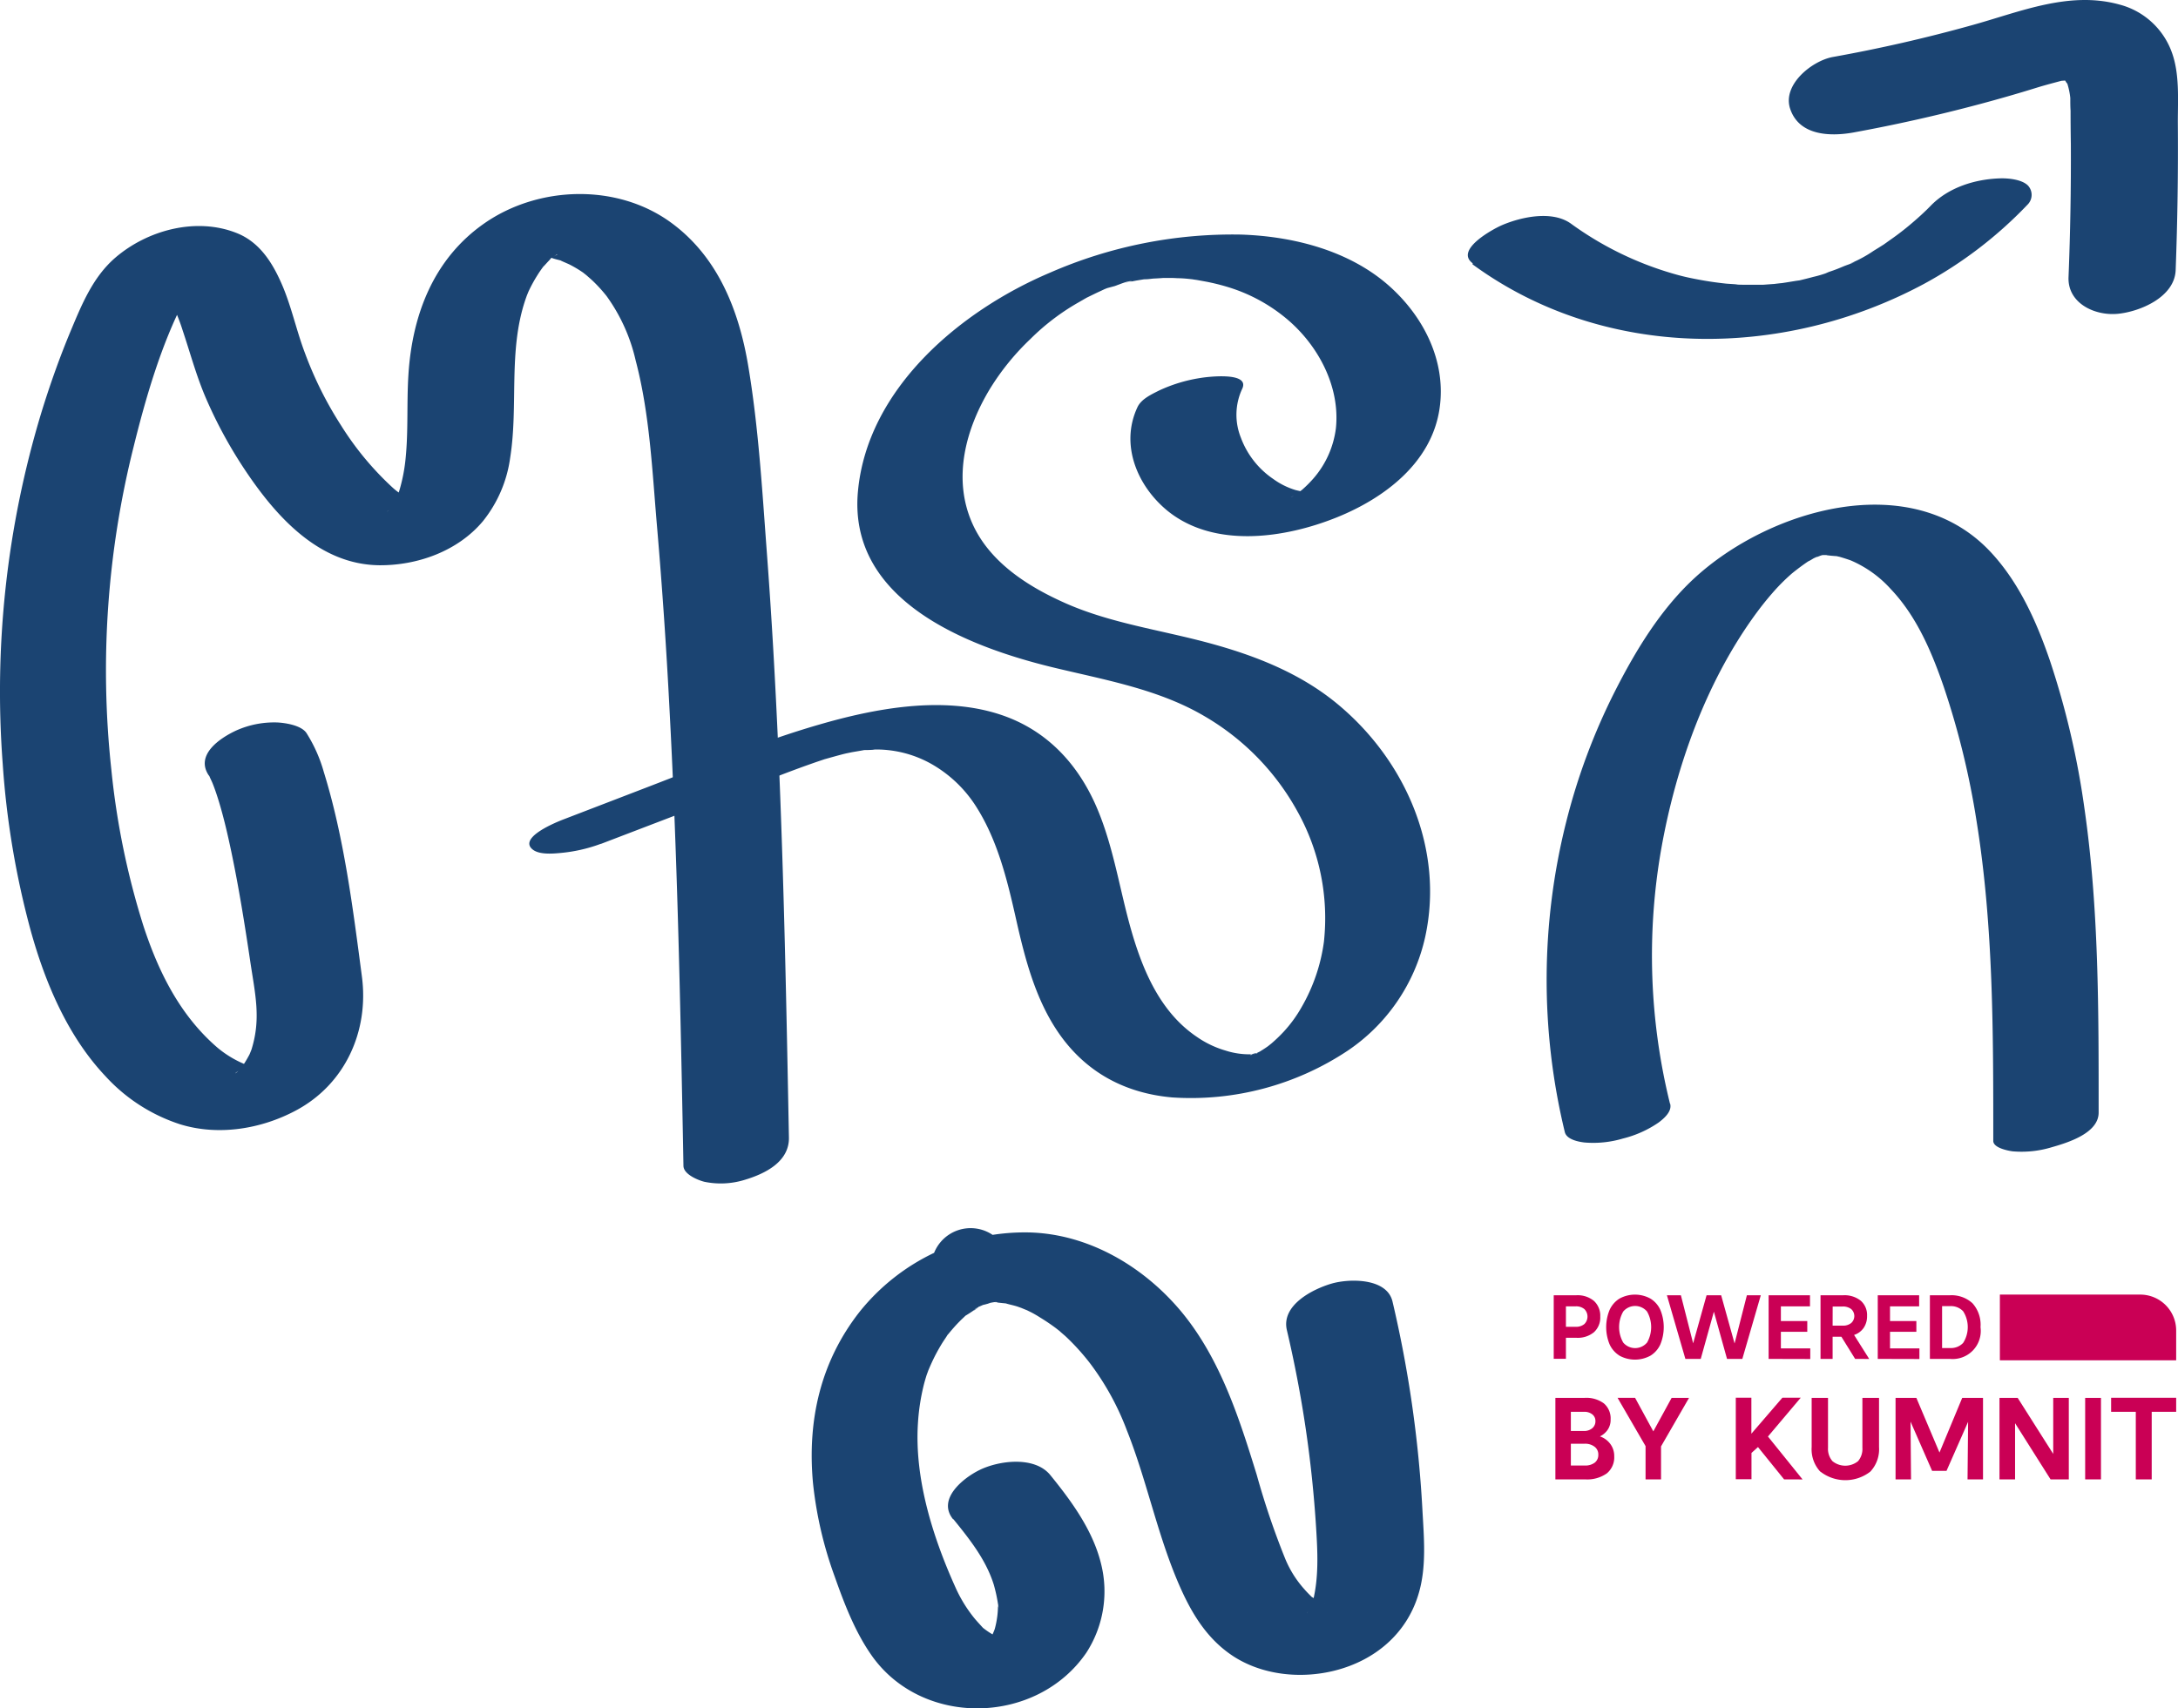 <svg xmlns="http://www.w3.org/2000/svg" viewBox="0 0 392.74 308.13">
  <title>ponlork-logo</title>
  <g id="Layer_2" data-name="Layer 2">
    <g id="Layer_1-2" data-name="Layer 1">
      <g>
        <g>
          <path d="M108.36,152.21,137.65,141c2.22-.86,4.44-1.72,6.68-2.54.93-.34,1.87-.67,2.81-1l1.42-.48c2.17-.74-1.66.47.37-.11,1.08-.3,2.16-.61,3.26-.89.34-.08,1.92-.45.54-.14-1.61.35.78-.14.9-.17l1.46-.25c1.77-.3,0-.08-.18,0a6.07,6.07,0,0,1,1.44-.14c.43,0,2.21-.09.82-.08a20.25,20.25,0,0,1,10.69,2.54,23,23,0,0,1,7.82,7.22c4.12,6.2,5.92,13.62,7.53,20.79s3.52,14.59,7.78,20.7c4.89,7,11.92,10.74,20.39,11.49A51.06,51.06,0,0,0,243,189.52a33.46,33.46,0,0,0,14-20.56c3.42-15.72-3.47-31.61-15.57-41.77-6.84-5.76-15.17-9-23.72-11.29s-17.3-3.49-25.35-7c-6.84-3-13.84-7.4-17-14.43-3.68-8.19-1.21-17.23,3.28-24.55a44.45,44.45,0,0,1,7.14-8.75,41.12,41.12,0,0,1,8.74-6.65c.48-.28,1-.57,1.46-.84-.27.15-1.37.7,0,0,.81-.39,1.62-.8,2.44-1.17.4-.18.83-.41,1.24-.55-2,.69-.5.22,0,0L201,51.6c.32-.11.64-.23,1-.33l-.88.27c.59-.16,2.42-1,3-.8-.11,0-2.41.48-.55.12l1.35-.26,1.41-.23c2.34-.4-1.26.06.22,0,.49,0,1-.09,1.48-.13.26,0,2.32-.13,1.57-.11-.91,0,.64,0,.83,0,.62,0,1.24,0,1.86.05,1,0,2,.11,3,.23-.63-.07.56.09.55.09l1.81.33c1.19.24,2.38.53,3.55.88a30.17,30.17,0,0,1,10.69,5.69c5.73,4.74,9.8,12.25,9,19.86a17,17,0,0,1-4.07,9.06,21.68,21.68,0,0,1-2,2c-.21.18-1.28.94-.4.34-.34.23-.69.46-1.05.68-1.24.82-.09,0,.16-.06-1.48.38.2,0,.48-.15-2,.76,1.8-.45.41-.09-1.22.32,2.21-.39.4-.11l1.1-.15c-.77,0-.85,0-.25,0,1.05,0-.33,0-.58-.06-1.12-.07,1.31.39-.39-.07-.37-.1-.75-.17-1.12-.27a13.49,13.49,0,0,1-4-2,15.47,15.47,0,0,1-5.82-7.43,11.07,11.07,0,0,1,.24-8.83c1.48-3.16-6.54-2.13-7.64-1.93A27.42,27.42,0,0,0,209,70.44c-1.36.69-3.2,1.52-3.89,3-3.2,6.8,0,14.33,5.54,18.79,8.45,6.73,21.13,4.83,30.42,1.08,8.59-3.47,17.07-9.85,18.51-19.6,1.26-8.5-2.83-16.59-9.11-22.16-7.19-6.37-17.26-8.93-26.67-9.24a82.2,82.2,0,0,0-34.46,6.87C173.24,56,156.45,70,154.71,88.58c-1.85,19.67,19.57,28,35.1,31.78,9.28,2.25,19,3.9,27.32,8.78A44.84,44.84,0,0,1,234,146.43a39.53,39.53,0,0,1,4.73,23.45,32.18,32.18,0,0,1-4,11.73,23.84,23.84,0,0,1-3.22,4.44,27.53,27.53,0,0,1-2.2,2.12c-.2.17-1.27,1-.39.34-.52.37-1,.7-1.58,1.05-1.21.8-.12.09.15-.05l-1.44.7c-1.21.62,2.11-.81.12-.07-.75.28-1.38.1.67-.18.07,0-1.22.27-1.25.33.13-.33,2.3-.53.36-.13-1.31.27,2.22-.1.12,0-1.69.05,1.34.12-.5,0a14,14,0,0,1-4.6-.68,17.69,17.69,0,0,1-5.13-2.45c-6.55-4.4-9.73-11.87-11.84-19.2s-3.2-15.19-6.3-22.34c-3.4-7.84-9.07-13.87-17.29-16.59-10.38-3.44-22.56-1.16-32.76,1.81-10.38,3-20.4,7.23-30.48,11.1l-15.45,5.94c-1.19.45-8.39,3.3-5.66,5.48,1.18.94,3.55.75,4.86.63a28.12,28.12,0,0,0,7.41-1.66Z" style="fill: #1b4472"/>
          <path d="M301.13,199.05a111.36,111.36,0,0,1-1.57-45.94c2.6-14.66,7.95-29.73,16.68-41.89,1.05-1.46,2.16-2.88,3.34-4.23a35.2,35.2,0,0,1,3.57-3.58q1-.81,2-1.53c.39-.28.78-.55,1.18-.81-.29.19-1.27.69.09,0,.25-.13,1.07-.69,1.28-.66,0,0-1.56.62-.53.23.45-.16.91-.34,1.35-.52,1.17-.49-1.91.59-.08.05,1.17-.34.25-.49-.46.08a7.3,7.3,0,0,1,1.41-.21c-.13,0-2.09.11-.24.07.11,0,1.28,0,.38,0s2.06.26,1.63.18.58.15.55.14c.66.19,1.32.4,2,.64a20.61,20.61,0,0,1,7.23,5.17c4.67,4.91,7.39,11.34,9.57,17.67a146,146,0,0,1,5.92,24.28c3.05,19,3,38.37,3,57.59,0,1.3,2.8,1.79,3.48,1.88a18.68,18.68,0,0,0,7-.72c2.87-.82,8.51-2.51,8.52-6.26,0-18.28.06-36.65-2.55-54.79a149,149,0,0,0-6.22-26.69c-2.39-7-5.56-14.12-10.69-19.62-14.3-15.34-40-7.75-53.52,4.78-6.05,5.62-10.48,12.93-14.2,20.24a112.83,112.83,0,0,0-8.8,23.53,116.7,116.7,0,0,0-.28,56.06c.33,1.34,2.44,1.74,3.48,1.87a18.68,18.68,0,0,0,7-.71,19.61,19.61,0,0,0,6.44-2.89c1-.75,2.43-2,2.08-3.37Z" style="fill: #1b4472"/>
          <path d="M265.52,47.67c23.75,17.39,55.9,17.21,81.37,3.56a75.55,75.55,0,0,0,18.7-14.3,2.48,2.48,0,0,0,.11-3.45c-1.11-1.14-3.62-1.35-5-1.31-4.56.13-9.39,1.64-12.61,5l-1,1c.42-.41.34-.34-.26.23s-1.39,1.27-2.11,1.88q-1.87,1.6-3.89,3l-1.15.82c.78-.51.77-.5,0,0-.6.38-1.2.76-1.8,1.12a23.16,23.16,0,0,1-4.35,2.35c2.29-.73-.58.25-1.05.45-.86.37-1.74.72-2.62,1-.49.19-2.68,1.19-.18.11a20.51,20.51,0,0,1-2.7.81c-.91.25-1.82.47-2.74.69-2,.5,2-.3-.2,0-.93.14-1.85.31-2.79.44-.24,0-2.95.35-1.62.2s-1.45.08-1.71.09c-1,0-1.94,0-2.91,0-.73,0-1.46,0-2.19-.06,1.75.06-1.22-.11-1.53-.14-1.7-.18-3.38-.42-5.05-.74-1.85-.34-3.19-.67-4.32-1a59.4,59.4,0,0,1-18.6-9.05c-3.36-2.46-8.95-1.27-12.48.24-1.47.63-8.62,4.43-5.28,6.88Z" style="fill: #1b4472"/>
          <path d="M334.14,23.91q11.49-2.1,22.77-5.11c3.49-.93,7-1.94,10.41-3,1.49-.46,3-.85,4.49-1.25,2-.52-2.27.21.26,0,.71-.07,3,.13.32-.1,1.84.16-1.47-.69.07,0,.82.34.72.28-.32-.21.65.51.64.45-.06-.2.25.31,1,1.79.5.46a12.67,12.67,0,0,1,.6,2.19c.06.32.11.65.14,1,0-.8,0-.76,0,.09s0,1.46.05,2.18q0,3,.05,6Q373.48,38,373,50c-.17,4.7,4.73,7,8.89,6.6,4-.39,10.25-3,10.43-7.89q.5-13.33.39-26.68c0-4.12.35-8.77-1.12-12.69A13.71,13.71,0,0,0,382.22.83c-9.07-2.52-17.9,1.29-26.55,3.69Q343.22,8,330.49,10.28c-3.75.69-9.15,5-7.68,9.36,1.62,4.83,7.17,5,11.33,4.27Z" style="fill: #1b4472"/>
          <path d="M171.91,274c3.08,3.79,5.92,7.42,7.3,11.85a28.62,28.62,0,0,1,.75,3.45c.21,1.13,0,.44,0,.12a17.34,17.34,0,0,1-.09,1.77,16.45,16.45,0,0,1-.49,2.61c-.11.37-.63,1.47-.08.3-.25.53-.49,1.05-.78,1.56-.08.13-1.16,1.47-.37.63s-.56.47-.53.48,1.47-1.1.38-.34c-1.66,1.15,2-1,.13-.12a9.38,9.38,0,0,1,2.56-.72c-1.61.24.14,0,.44,0-2,0,1.39.65-.46-.07-.34-.13-2.05-.92-.73-.21a15,15,0,0,1-2.87-1.85c.28.25.64.65-.2-.27-.39-.43-.79-.86-1.17-1.32a25.05,25.05,0,0,1-3.4-5.54c-4.1-9.08-7.4-19.58-6.78-29.55a38.52,38.52,0,0,1,1.1-7.15c.13-.5.28-1,.43-1.49.09-.29.58-1.55.13-.43.43-1.07.89-2.11,1.41-3.14.43-.83.89-1.65,1.39-2.45.34-.53.69-1,1-1.56-.16.23-1,1.16,0,.08.66-.8,1.33-1.58,2.06-2.31.29-.3.59-.57.89-.86,1.34-1.32-1.22.84.18-.17a24.19,24.19,0,0,0,2.51-1.72c-1.42,1.31-1.1.6-.25.19.45-.22.92-.41,1.38-.62a7.09,7.09,0,1,0-.77.27,10.39,10.39,0,0,0,1.76-.48c-.1.14-2.52.31-.78.15.36,0,1.59-.39,1.93-.18H178.8c.43,0,.86,0,1.29.05s.85.09,1.28.13c2,.21-1.17-.37,0,0,.51.16,1,.26,1.56.41s.81.26,1.22.4c0,0,1.91.8.9.33s.89.47.86.45c.58.3,1.15.63,1.72,1,.94.57,1.85,1.19,2.74,1.85l1.05.82c-1-.8.67.62.69.64a41,41,0,0,1,4.52,5,48.33,48.33,0,0,1,6.57,12c3.75,9.42,5.64,19.57,9.84,28.8,2.13,4.69,4.82,8.91,9.17,11.82,5.34,3.56,12.42,4.25,18.54,2.69,7.14-1.82,12.84-6.58,15-13.66,1.55-5,1-10.42.73-15.55a213.7,213.7,0,0,0-5.38-37.33c-1-4.3-7.85-4.18-11.06-3.22-3.37,1-9,3.87-8,8.32a213.56,213.56,0,0,1,5.28,35.65c.28,4.49.51,9-.6,13.4-.32,1.25-.11.31,0,0-.24.54-.52,1-.78,1.56-.6,1.16-.06,0,.17-.17-.42.41-1.8,1.39,0,.14l1-.56c-.78.34-.75.34.1,0,.43-.09,3.25-.48,1.44-.42,2.38-.08.89-.06.26-.09s-.41,0,.62.11c-.41-.1-.81-.22-1.21-.36,1.41.41.19.09-.24-.14s-.9-.55-1.35-.83c-1.58-1,.4.46-.42-.34-.4-.39-.79-.8-1.16-1.23a19.16,19.16,0,0,1-3.45-5.56,142.14,142.14,0,0,1-5.08-15c-3.17-10.28-6.6-21-13.61-29.45-6.75-8.1-16.66-14-27.4-14.28A38.18,38.18,0,0,0,155,236.61c-7.05,9-9.44,19.57-8.4,30.88a70.34,70.34,0,0,0,3.93,16.91c1.78,5.05,3.82,10.35,7,14.68,9.37,12.56,29.57,11.88,38.37-1a20.36,20.36,0,0,0,2.68-15.88c-1.44-6.08-5.32-11.39-9.19-16.15-2.82-3.46-9.26-2.64-12.78-.9-2.91,1.43-7.7,5.25-4.74,8.88Z" style="fill: #1b4472"/>
          <path d="M37.68,139.88c.87,1.29-.17-.56.07.09.17.44.4.86.58,1.3.45,1.12.83,2.28,1.18,3.43.88,2.92,1.56,5.89,2.19,8.87,1.37,6.53,2.43,13.13,3.41,19.73.89,6,2,10.36.24,16-.09.27-.6,1.42-.12.4-.16.34-.34.69-.52,1a16.74,16.74,0,0,1-1.55,2.35c1.24-1.56-.54.64-.73.52l.84-.66c-.65.4-.61.4.13,0s.78-.4.08-.07c1.56-.49,1.92-.61,1.11-.37-1.44.34,2.49-.25.23-.07,2.77-.22.51-.15.39-.1l.79.11c-.33-.06-.67-.13-1-.22s-1.69-.56-.53-.11a19,19,0,0,1-5.33-3.18c-6.71-5.81-10.6-13.67-13.31-22a139.67,139.67,0,0,1-5.75-28.06,165.81,165.81,0,0,1,4-58.2c2.22-9,5-18.5,9.17-26.55.49-1,1.09-1.8,1.63-2.72.16-.27.89-1.05-.06,0,.27-.29.57-.56.84-.86,1.06-1.16-.54.34-.91.55a10,10,0,0,1-3.46,1.08,6.66,6.66,0,0,1-2.44,0c-1.78-.49-.47-.13,0,.09,1.07.48-.13-.45.08.06.12.3.67.68.88.93A14.12,14.12,0,0,1,31.1,55c-.48-.79.13.25.22.46q.32.66.6,1.32c.37.91.71,1.83,1,2.76,1.4,4.17,2.51,8.37,4.27,12.41a81.73,81.73,0,0,0,7.11,13c5.57,8.31,13.26,16.87,24.06,17,6.91.06,14.18-2.54,18.7-7.92A23.26,23.26,0,0,0,92,82.53c1.49-9.44-.38-19.14,2.71-28.39.14-.42.29-.83.45-1.24-.29.75.11-.26.15-.34a25.85,25.85,0,0,1,1.57-2.88,19.84,19.84,0,0,1,1.51-2.12c-1,1.24.36-.32.51-.46.4-.38,1.43-1.82.22-.3.57-.71,2.51-1.45.58-.46,1.89-1-1.74.43-.41.1s-2.56.22-.45.06c1.42-.11-.52-.16-.57,0a6.32,6.32,0,0,1,1.53.07c1.17.05-1.84-.55,0,.06.59.19,1.21.3,1.8.5-1.38-.46.7.37,1.14.6a21.51,21.51,0,0,1,2.75,1.68c-.68-.49.17.16.25.23.41.36.82.71,1.22,1.09a26.73,26.73,0,0,1,2.42,2.67A31.9,31.9,0,0,1,114.62,65c2.57,9.74,3,20.13,3.87,30.13q1.4,16.39,2.24,32.84c1.17,21.92,1.74,43.88,2.19,65.83q.17,8.22.32,16.46c0,1.56,2.68,2.62,3.76,2.89a14.59,14.59,0,0,0,7.13-.3c3.76-1.1,8.22-3.27,8.13-7.69-.44-23.39-.9-46.79-1.92-70.18-.52-11.82-1.18-23.64-2.07-35.45-.83-11.13-1.49-22.42-3.33-33.43-1.67-10.08-5.47-19.77-13.94-25.95-9.71-7.09-23.85-6.68-33.64.12-9.2,6.4-13.06,16.57-13.72,27.43-.31,5,0,9.94-.49,14.87A30.42,30.42,0,0,1,72,88.51c-.14.46-.3.92-.48,1.37-.37,1,.73-1.1-.18.32-.2.31-.36.65-.56,1s-.4.6-.62.89c.65-.75.7-.83.15-.25-.36.36-1.21.91.47-.32-1.32,1,1-.43,1.38-.57a8.93,8.93,0,0,1,3.08-.46c-1.5,0-.06,0,.23.07-.21-.06-2.08-.78-.74-.17-.41-.19-.82-.38-1.22-.6a11.37,11.37,0,0,1-2.74-1.87,54.46,54.46,0,0,1-9.29-11.22A66.71,66.71,0,0,1,55,63.71c-1.58-4.15-2.46-8.54-4.25-12.6-1.69-3.84-4-7.47-8.08-9.08-7.3-2.9-16.08-.54-21.89,4.46-4,3.46-6,8.34-8,13.12s-3.83,9.92-5.38,15A173.36,173.36,0,0,0,.49,137.77a154.06,154.06,0,0,0,5.07,30.16c2.62,9.41,6.68,19,13.45,26.17a31.28,31.28,0,0,0,13.49,8.69c6.85,2.11,14.52.86,20.75-2.44,9-4.74,13.33-14.4,12-24.29-1.62-12.28-3.2-25-6.87-36.85a26.53,26.53,0,0,0-3.12-7c-.94-1.39-3.77-1.82-5.2-1.9a16.73,16.73,0,0,0-7.47,1.45c-3,1.39-7.42,4.42-4.94,8.1Z" style="fill: #1b4472"/>
        </g>
        <g>
          <path d="M287.42,234.64a3.63,3.63,0,0,1,1.14,2.83,3.56,3.56,0,0,1-1.14,2.82,4.59,4.59,0,0,1-3.17,1h-1.88v3.79h-2.2V233.62h4.08A4.59,4.59,0,0,1,287.42,234.64Zm-1.72,4.17a1.9,1.9,0,0,0,0-2.69,2.31,2.31,0,0,0-1.57-.5h-1.76v3.69h1.76A2.31,2.31,0,0,0,285.7,238.81Z" style="fill: #ca0055"/>
          <path d="M292,244.49a4.67,4.67,0,0,1-1.77-2.05,8.15,8.15,0,0,1,0-6.14,4.7,4.7,0,0,1,1.77-2.06,5.78,5.78,0,0,1,5.64,0,4.61,4.61,0,0,1,1.77,2.05,8.21,8.21,0,0,1,0,6.16,4.61,4.61,0,0,1-1.77,2.05,5.81,5.81,0,0,1-5.64,0Zm5-2.33a5.67,5.67,0,0,0,0-5.6,2.8,2.8,0,0,0-4.3,0,5.65,5.65,0,0,0,0,5.59,2.81,2.81,0,0,0,4.3,0Z" style="fill: #ca0055"/>
          <path d="M315,233.62h2.51l-3.33,11.48h-2.76l-2.37-8.52-2.37,8.52h-2.77l-3.33-11.48h2.52l2.21,8.67,2.42-8.67h2.63l2.42,8.7Z" style="fill: #ca0055"/>
          <path d="M318.92,245.1V233.62h7.46v2h-5.25v2.65h4.76v1.94h-4.76v3h5.3v1.91Z" style="fill: #ca0055"/>
          <path d="M334.52,245.1l-2.48-4h-1.58v4h-2.18V233.62h4.11a4.66,4.66,0,0,1,3.16,1,3.42,3.42,0,0,1,1.12,2.73,3.68,3.68,0,0,1-.61,2.15,3.35,3.35,0,0,1-1.73,1.28l2.73,4.33Zm-4.06-6h1.84a2.27,2.27,0,0,0,1.52-.48,1.69,1.69,0,0,0,0-2.5,2.4,2.4,0,0,0-1.56-.47h-1.79Z" style="fill: #ca0055"/>
          <path d="M338.6,245.1V233.62h7.46v2h-5.25v2.65h4.75v1.94h-4.75v3h5.3v1.91Z" style="fill: #ca0055"/>
          <path d="M355.67,235.05a5.8,5.8,0,0,1,1.46,4.32,5.07,5.07,0,0,1-5.52,5.73H348V233.62h3.65A5.58,5.58,0,0,1,355.67,235.05ZM354,242.21a5.31,5.31,0,0,0,0-5.7,3,3,0,0,0-2.33-.93H350.2v7.56h1.47A3,3,0,0,0,354,242.21Z" style="fill: #ca0055"/>
        </g>
        <g>
          <path d="M290.38,260.45a3.61,3.61,0,0,1,.7,2.22,3.74,3.74,0,0,1-1.34,3.08,6.12,6.12,0,0,1-3.9,1.08h-5.37v-14.7h5.22a5.33,5.33,0,0,1,3.53,1,3.58,3.58,0,0,1,1.21,2.91,3.17,3.17,0,0,1-.53,1.84,3.64,3.64,0,0,1-1.4,1.2A3.82,3.82,0,0,1,290.38,260.45Zm-7.12-5.81v3.46h2.37a2.24,2.24,0,0,0,1.48-.49,1.61,1.61,0,0,0,.58-1.3,1.48,1.48,0,0,0-.57-1.21,2.29,2.29,0,0,0-1.47-.46Zm4.31,9.17a1.75,1.75,0,0,0,.64-1.43,1.72,1.72,0,0,0-.69-1.45,2.78,2.78,0,0,0-1.77-.53h-2.49v3.93h2.51A2.84,2.84,0,0,0,287.57,263.81Z" style="fill: #ca0055"/>
          <path d="M301.43,252.13h3.14l-5.05,8.75v5.95h-2.79v-6l-5.05-8.71h3.16l3.29,6.05Z" style="fill: #ca0055"/>
          <path d="M321.71,266.83,317,261l-1.17,1.06v4.74H313v-14.7h2.81v6.49l5.59-6.49h3.31l-5.91,7,6.24,7.74Z" style="fill: #ca0055"/>
          <path d="M328.24,265.44a5.94,5.94,0,0,1-1.56-4.43v-8.88h2.95v9a3.37,3.37,0,0,0,.8,2.41,3.66,3.66,0,0,0,4.62,0,3.41,3.41,0,0,0,.78-2.41v-9h3V261a5.9,5.9,0,0,1-1.57,4.43,7.33,7.33,0,0,1-9,0Z" style="fill: #ca0055"/>
          <path d="M353.83,252.13h3.75v14.7h-2.79l.1-10.38L351,265.29h-2.6l-3.89-8.88.09,10.42h-2.79v-14.7h3.75l4.17,9.86Z" style="fill: #ca0055"/>
          <path d="M370.24,252.13h2.81v14.7h-3.29l-6.4-10.13v10.13h-2.81v-14.7h3.28l6.41,10.11Z" style="fill: #ca0055"/>
          <path d="M376,266.83v-14.7h2.85v14.7Z" style="fill: #ca0055"/>
          <path d="M392.41,252.11v2.53H388v12.19h-2.87V254.64h-4.45v-2.53Z" style="fill: #ca0055"/>
        </g>
        <path d="M360.62,233.5h25.31a6.48,6.48,0,0,1,6.48,6.48v5.37a0,0,0,0,1,0,0H360.62a0,0,0,0,1,0,0V233.5A0,0,0,0,1,360.62,233.5Z" style="fill: #ca0055"/>
      </g>
    </g>
  </g>
</svg>
